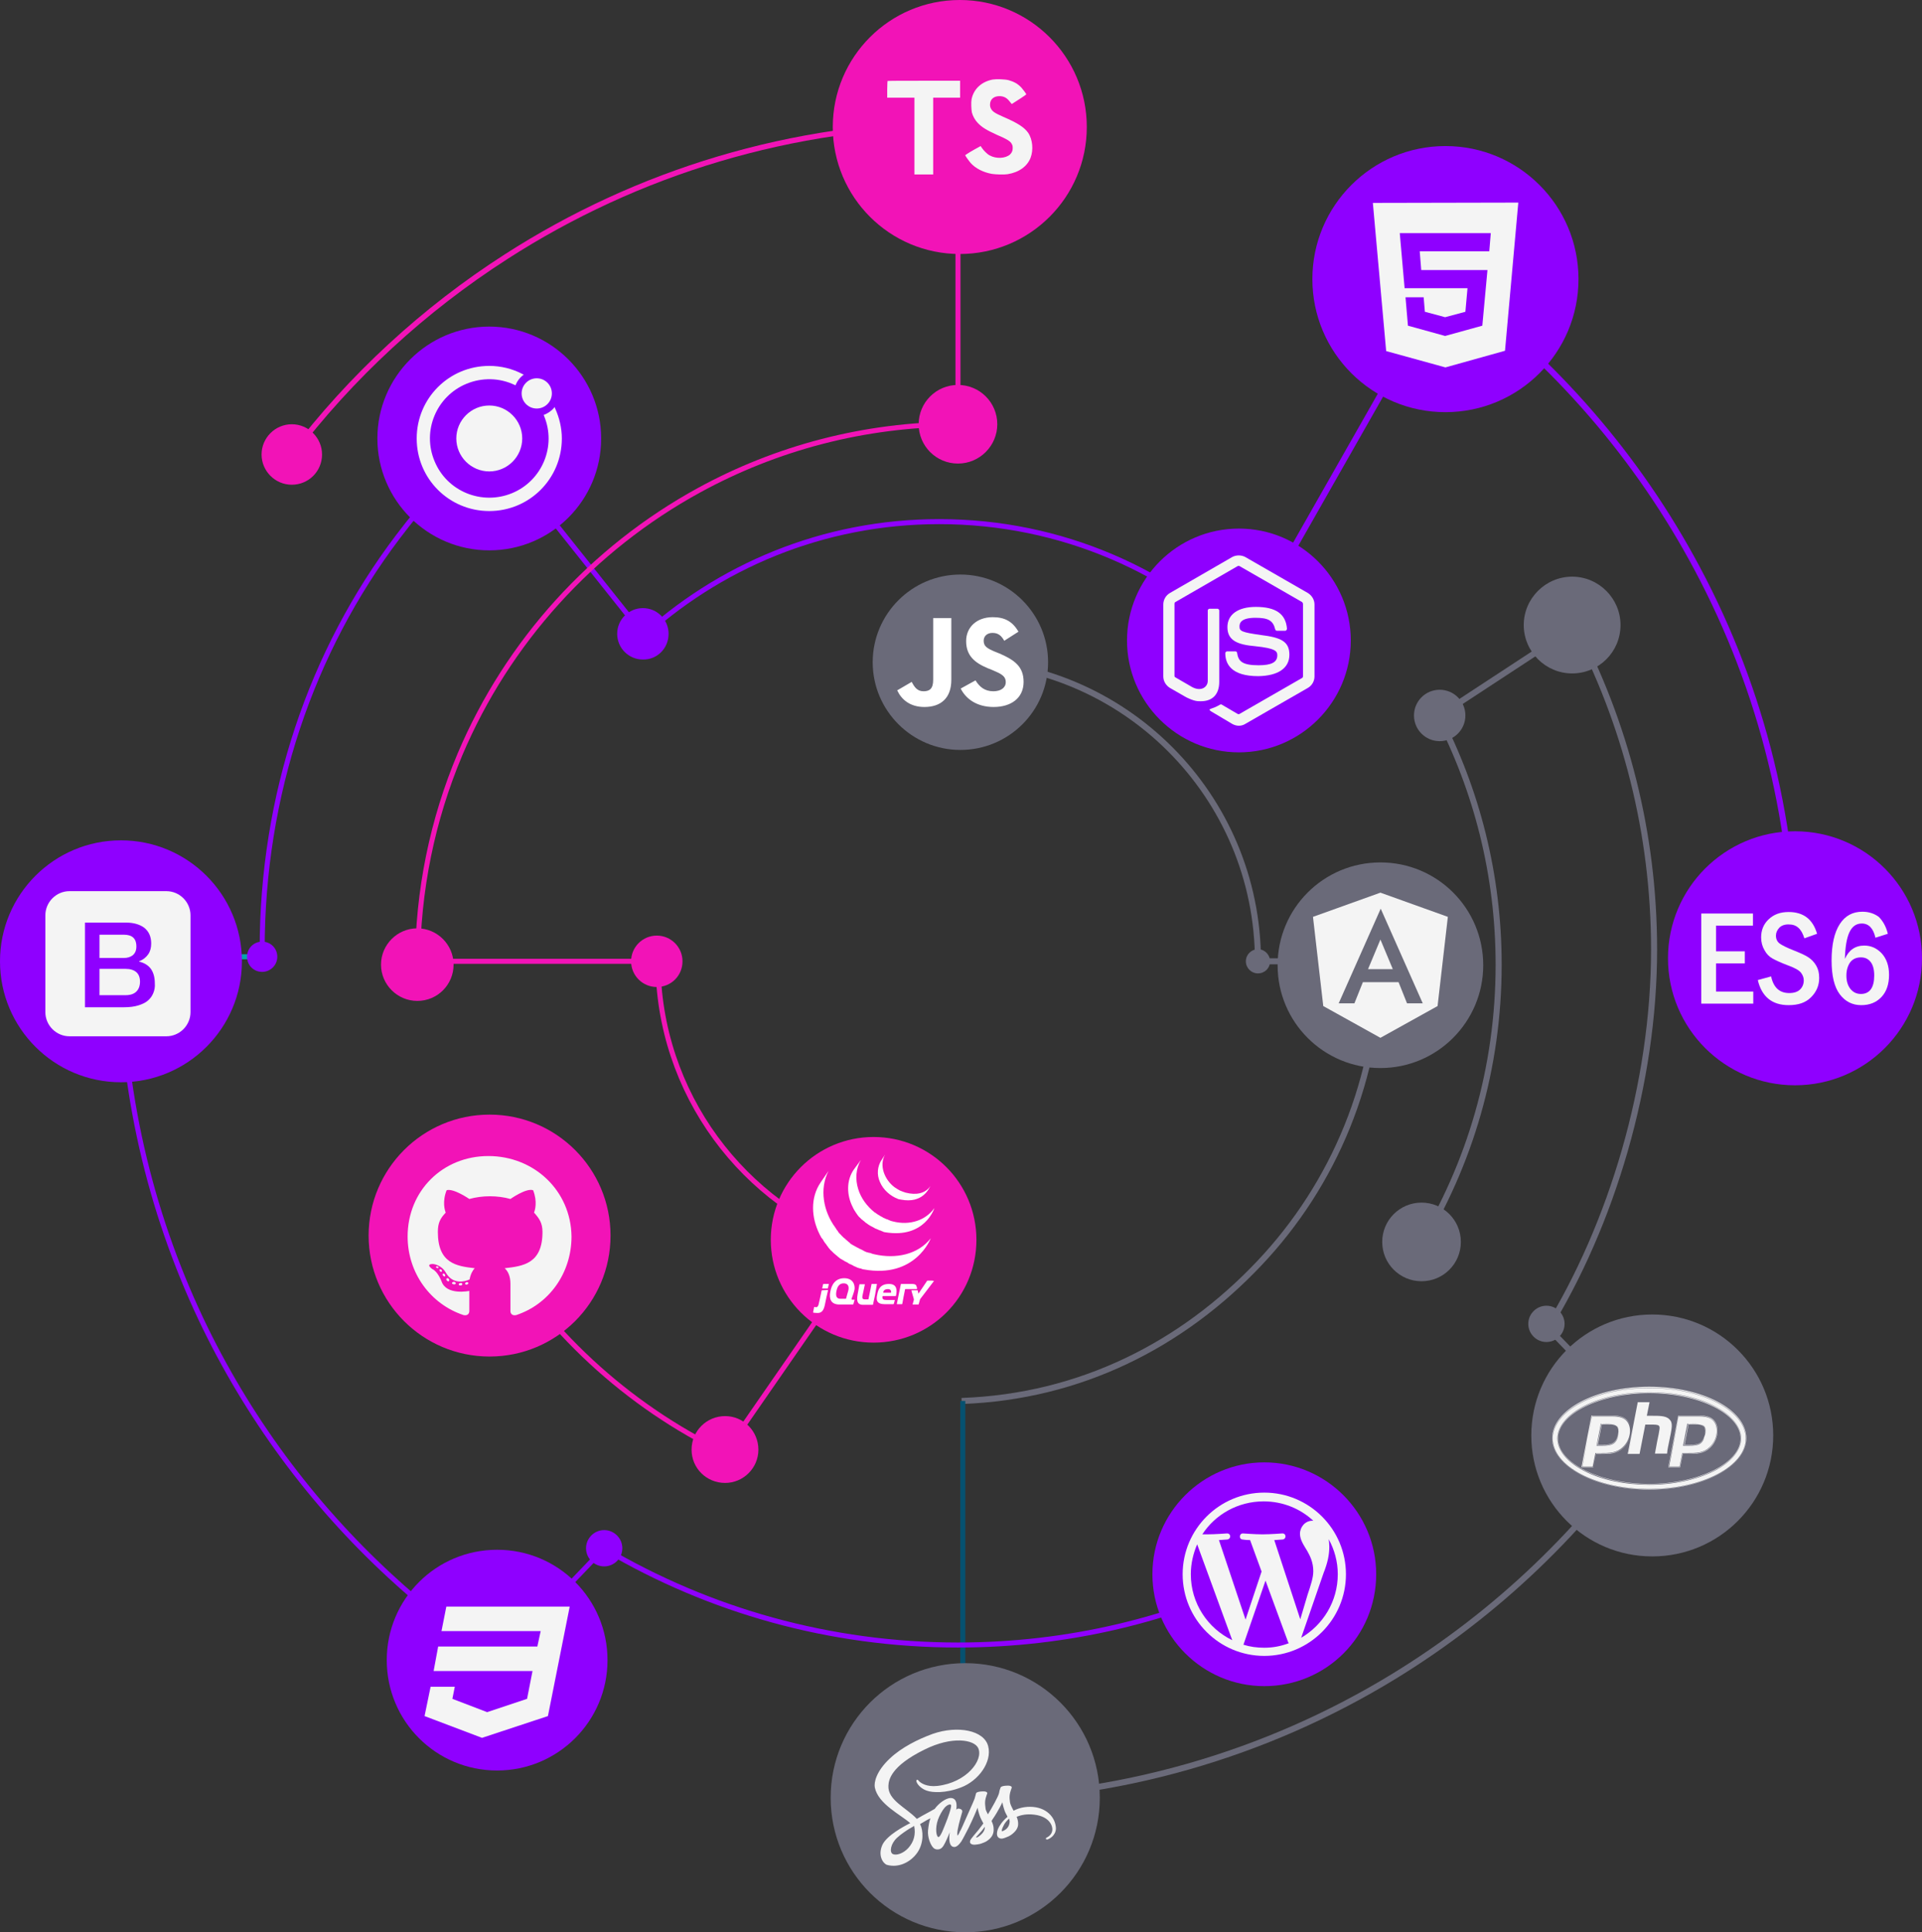 <?xml version="1.0" encoding="utf-8"?>
<!-- Generator: Adobe Illustrator 22.0.1, SVG Export Plug-In . SVG Version: 6.00 Build 0)  -->
<svg version="1.1" id="Objects" xmlns="http://www.w3.org/2000/svg" xmlns:xlink="http://www.w3.org/1999/xlink" x="0px" y="0px"
	 viewBox="0 0 635.6 639" style="enable-background:new 0 0 635.6 639;" xml:space="preserve">
<rect x="0" y="0" width="635.6" height="639" fill="#333333" stroke="none"/>
<style type="text/css">
	.st0{fill:none;stroke:#6A6A79;stroke-width:2;stroke-miterlimit:10;}
	.st1{fill:#6A6A79;}
	.st2{fill:none;stroke:#065170;stroke-width:1.661;stroke-miterlimit:10;}
	.st3{fill:#FFFFFF;}
	.st4{fill:#F4F4F4;}
	.st5{fill:none;stroke:#8F00FF;stroke-width:1.661;stroke-miterlimit:10;}
	.st6{fill:none;stroke:#06A2AE;stroke-width:1.661;stroke-miterlimit:10;}
	.st7{fill:none;stroke:#8F00FF;stroke-width:2;stroke-miterlimit:10;}
	.st8{fill:#8F00FF;}
	.st9{fill:none;stroke:#F213B7;stroke-width:1.661;stroke-miterlimit:10;}
	.st10{fill:none;stroke:#F213B7;stroke-width:1.776;stroke-miterlimit:10;}
	.st11{fill:#F213B7;}
</style>
<g>
	<line class="st0" x1="520.5" y1="207.5" x2="476.1" y2="236.6"/>
	<path class="st0" d="M416,317.9c0-54.8-44.4-99.2-99.2-99.2"/>
	<path class="st0" d="M469.4,412.2c16.6-27.1,26.2-59,26.2-93.2c0-29.7-7.3-57.8-20.1-82.4"/>
	<path class="st0" d="M318,463.3c39.4-1.4,73.1-18.7,98.5-45.6c24.6-26,39.6-61.2,39.6-99.8"/>
	<path class="st0" d="M511.4,439.9C533.1,404.8,547,358.3,547,314c0-38.7-9.6-75.2-26.5-107.2"/>
	<path class="st0" d="M316.8,594.8c52.8,0,102.2-14.8,144.1-40.4c34-20.8,63.2-48.7,85.5-81.7"/>
	<path class="st1" d="M420,317.9c0-2.2-1.8-4-4-4s-4,1.8-4,4s1.8,4,4,4S420,320.2,420,317.9z"/>
	<path class="st1" d="M517.4,437.8c0-3.3-2.7-6-6-6s-6,2.7-6,6s2.7,6,6,6S517.4,441.1,517.4,437.8z"/>
	<path class="st1" d="M484.6,236.6c0-4.7-3.8-8.5-8.5-8.5s-8.5,3.8-8.5,8.5s3.8,8.5,8.5,8.5C480.8,245.1,484.6,241.3,484.6,236.6z"
		/>
	<path class="st1" d="M535.9,206.7c0-8.8-7.2-16-16-16s-16,7.2-16,16s7.2,16,16,16S535.9,215.6,535.9,206.7z"/>
	<path class="st1" d="M483.1,410.7c0-7.2-5.8-13-13-13s-13,5.8-13,13s5.8,13,13,13S483.1,417.9,483.1,410.7z"/>
	<line class="st0" x1="511.4" y1="438.6" x2="546.4" y2="474.7"/>
	<line class="st2" x1="318.4" y1="463.3" x2="318.4" y2="594.8"/>
	<line class="st0" x1="416" y1="317.9" x2="456.1" y2="317.9"/>
	<g>
		<path class="st1" d="M346.6,219c0-16-13-29-29-29s-29,13-29,29s13,29,29,29C333.5,248,346.6,235.2,346.6,219z"/>
	</g>
	<path class="st3" d="M322.6,225c1.3,2.1,3,3.6,5.9,3.6c2.5,0,4.1-1.2,4.1-3c0-2.1-1.6-2.8-4.4-4l-1.5-0.6c-4.3-1.8-7.2-4.1-7.2-9
		c0-4.5,3.4-7.9,8.8-7.9c3.8,0,6.5,1.3,8.5,4.8l-4.7,3c-1-1.8-2.1-2.6-3.9-2.6c-1.8,0-2.9,1.1-2.9,2.6c0,1.8,1.1,2.5,3.7,3.6
		l1.5,0.6c5.1,2.2,8,4.4,8,9.4c0,5.4-4.2,8.3-9.9,8.3c-5.6,0-9.2-2.7-10.9-6.1L322.6,225z M301.5,225.5c0.9,1.7,1.8,3.1,3.9,3.1
		c2,0,3.2-0.8,3.2-3.8v-20.4h6v20.4c0,6.2-3.6,9-8.9,9c-4.8,0-7.6-2.5-9-5.5L301.5,225.5z"/>
	<g>
		<path class="st1" d="M586.4,474.7c0-22.1-17.9-40-40-40s-40,17.9-40,40s17.9,40,40,40S586.4,496.8,586.4,474.7z"/>
		<path class="st4" d="M545.4,460.5c17.1,0,30.3,7.2,30.3,15.2s-13.2,15.1-30.3,15.1s-30.3-7.2-30.3-15.1S528.3,460.5,545.4,460.5
			 M545.4,458.9c-17.7,0-32,7.5-32,16.8s14.3,16.8,32,16.8s32-7.5,32-16.8S563.1,458.9,545.4,458.9z M535.2,474.3
			c-0.8,4.1-3.6,3.6-7,3.6l1.4-7.1C533.4,470.9,536,470.5,535.2,474.3L535.2,474.3z M523.2,485.1h3.7l0.9-4.5c4.1,0,6.7,0.3,9-1.9
			c2.6-2.4,3.3-6.7,1.4-8.8c-1-1.1-2.5-1.7-4.6-1.7h-7.1L523.2,485.1z M541.7,463.8h3.6l-0.9,4.5c3.1,0,6.1-0.2,7.5,1.1
			c1.5,1.4,0.8,3.1-0.8,11.3h-3.7c1.5-7.9,1.8-8.6,1.3-9.2s-1.8-0.5-4.7-0.5l-1.9,9.7h-3.6L541.7,463.8L541.7,463.8z M563.9,474.3
			c-0.8,4.1-3.7,3.6-7,3.6l1.4-7.1C562.1,470.9,564.7,470.5,563.9,474.3L563.9,474.3z M551.8,485.1h3.7l0.9-4.5c4.3,0,6.7,0.3,9-1.9
			c2.6-2.4,3.3-6.7,1.4-8.8c-1-1.1-2.5-1.7-4.6-1.7h-7.1L551.8,485.1z M545.4,492.6c-17.7,0-32.1-7.6-32.1-17s14.4-17,32.1-17
			s32.1,7.6,32.1,17S563.1,492.6,545.4,492.6z M545.4,459c-17.6,0-31.9,7.5-31.9,16.7s14.3,16.7,31.9,16.7
			c17.6,0,31.9-7.5,31.9-16.7S563,459,545.4,459z M545.4,491c-8.2,0-15.9-1.6-21.6-4.6c-5.6-2.9-8.8-6.8-8.8-10.7s3.2-7.8,8.8-10.7
			c5.8-3,13.5-4.6,21.6-4.6c8.2,0,15.9,1.6,21.6,4.6c5.6,2.9,8.8,6.8,8.8,10.7s-3.2,7.8-8.8,10.7C561.3,489.3,553.6,491,545.4,491z
			 M545.4,460.7c-16.4,0-30.2,6.9-30.2,15s13.8,15,30.2,15s30.2-6.9,30.2-15S561.8,460.7,545.4,460.7z M555.6,485.2h-3.9v-0.1
			l3.3-17h7.2c2.2,0,3.8,0.6,4.7,1.7c1.9,2.2,1.2,6.6-1.4,9c-2.1,2-4.3,2-7.9,1.9c-0.4,0-0.7,0-1.1,0L555.6,485.2z M552,485h3.4
			l0.9-4.5h0.1c0.4,0,0.8,0,1.2,0c3.5,0,5.7,0,7.7-1.9c2.6-2.3,3.2-6.5,1.4-8.6c-0.9-1.1-2.5-1.6-4.6-1.6h-7L552,485z M526.9,485.2
			H523v-0.1l3.3-17h7.2c2.2,0,3.8,0.6,4.7,1.7c1.9,2.2,1.2,6.6-1.4,9c-2.1,2-4.4,2-7.8,2c-0.4,0-0.8,0-1.2,0L526.9,485.2z
			 M523.3,485h3.4l0.9-4.5h0.1c0.5,0,0.9,0,1.3,0c3.3,0,5.6,0,7.6-1.9c2.6-2.3,3.2-6.5,1.4-8.6c-0.9-1.1-2.5-1.6-4.6-1.6h-7
			L523.3,485z M551.3,480.7h-4v-0.1c0.3-1.5,0.5-2.7,0.7-3.8c0.9-4.3,1-4.9,0.6-5.3s-1.3-0.4-3.3-0.4c-0.4,0-0.8,0-1.2,0l-1.9,9.7
			h-3.9v-0.1l3.3-17h3.9l-0.9,4.5c0.4,0,0.7,0,1.1,0c2.7,0,5.1-0.1,6.3,1.1c1.3,1.2,1,2.6-0.1,7.8
			C551.7,478.1,551.4,479.3,551.3,480.7L551.3,480.7z M547.6,480.5h3.4c0.3-1.3,0.5-2.5,0.7-3.5c1-5.1,1.3-6.5,0.1-7.6
			s-3.5-1.1-6.2-1c-0.4,0-0.8,0-1.2,0h-0.2l0.9-4.5h-3.4l-3.2,16.6h3.4l1.9-9.7h0.1c0.5,0,0.9,0,1.3,0c2.1,0,3,0,3.5,0.5
			s0.4,1-0.5,5.5C548.1,477.9,547.9,479.1,547.6,480.5z M558.7,478.1c-0.3,0-0.6,0-0.9,0s-0.6,0-1,0h-0.2V478l1.4-7.2h0.1
			c0.3,0,0.7,0,1,0c2.1,0,3.7,0,4.4,0.9c0.5,0.6,0.6,1.4,0.3,2.7l0,0C563.4,477.8,561.3,478.1,558.7,478.1z M557.1,477.8
			c0.3,0,0.5,0,0.8,0c2.9,0,5.2,0.1,5.9-3.5c0.2-1.2,0.1-2-0.3-2.5c-0.7-0.8-2.2-0.8-4.2-0.8c-0.3,0-0.6,0-0.9,0L557.1,477.8z
			 M529.9,478.1c-0.3,0-0.5,0-0.8,0s-0.6,0-0.9,0H528V478l1.4-7.2h0.1c0.3,0,0.7,0,1,0c2.1,0,3.7,0,4.4,0.9c0.5,0.6,0.6,1.4,0.3,2.7
			l0,0C534.7,477.8,532.6,478.1,529.9,478.1z M528.4,477.8c0.2,0,0.5,0,0.7,0c3,0,5.3,0.1,6-3.5l0,0c0.2-1.2,0.1-2-0.3-2.5
			c-0.7-0.8-2.3-0.8-4.2-0.8c-0.3,0-0.6,0-0.9,0L528.4,477.8z"/>
	</g>
	<g>
		<path class="st1" d="M490.5,319.2c0-18.8-15.2-34-34-34s-34,15.2-34,34s15.2,34,34,34S490.5,337.9,490.5,319.2z"/>
		<path class="st4" d="M452.4,320.5h8.2l-4.1-9.8L452.4,320.5L452.4,320.5z M456.5,295.2l-22.3,8l3.4,29.5l18.9,10.5l18.9-10.5
			l3.4-29.5L456.5,295.2z M470.5,331.8h-5.2l-2.8-7h-11.8l-2.8,7h-5.2l13.9-31.3L470.5,331.8z"/>
	</g>
	<g>
		<g>
			<path class="st1" d="M363.7,594.5c0-24.6-19.9-44.5-44.5-44.5s-44.5,19.9-44.5,44.5s19.9,44.5,44.5,44.5
				C343.8,639,363.7,619.1,363.7,594.5z"/>
		</g>
		<path class="st4" d="M340.6,597.5c-2.1,0-3.9,0.5-5.4,1.3c-0.6-1.1-1.1-2.1-1.2-2.8c-0.1-0.9-0.2-1.4-0.1-2.4s0.7-2.4,0.7-2.5
			s-0.1-0.6-1.3-0.6c-1.2,0-2.2,0.2-2.4,0.6c-0.1,0.3-0.4,1-0.5,1.8c-0.2,1.1-2.4,5-3.7,7.1c-0.4-0.8-0.8-1.5-0.8-2.1
			c-0.1-0.9-0.2-1.4-0.1-2.4s0.7-2.4,0.7-2.5s-0.1-0.6-1.3-0.6c-1.2,0-2.2,0.2-2.4,0.6c-0.1,0.3-0.3,1.1-0.5,1.8s-3.2,7.2-3.9,8.9
			c-0.4,0.9-0.7,1.6-1,2s0,0,0,0.1c-0.2,0.4-0.3,0.6-0.3,0.6l0,0c-0.2,0.3-0.3,0.6-0.4,0.6s-0.2-0.8,0-1.9c0.4-2.3,1.5-5.8,1.5-5.9
			c0-0.1,0.2-0.7-0.7-1c-0.9-0.3-1.2,0.2-1.2,0.2l-0.1,0.2c0,0,0.9-4-1.8-4c-1.7,0-4.1,1.9-5.3,3.6c-0.7,0.4-2.3,1.3-4,2.2
			c-0.6,0.4-1.3,0.7-1.9,1.1l-0.1-0.1c-3.4-3.6-9.6-6.1-9.3-10.9c0.1-1.8,0.7-6.4,11.9-11.9c9.2-4.6,16.5-3.3,17.8-0.5
			c1.8,4-3.9,11.4-13.5,12.5c-3.6,0.4-5.5-1-6-1.5c-0.5-0.6-0.6-0.6-0.8-0.5c-0.3,0.2-0.1,0.7,0,0.9c0.3,0.7,1.5,2.1,3.4,2.7
			c1.8,0.6,6,0.9,11.2-1.1c5.8-2.2,10.3-8.4,9-13.6c-1.3-5.3-10.1-7-18.4-4.1c-4.9,1.8-10.3,4.5-14.1,8.1c-4.6,4.3-5.3,8-5,9.6
			c1.1,5.5,8.7,9.1,11.7,11.8c-0.1,0.1-0.3,0.2-0.4,0.2c-1.5,0.8-7.3,3.8-8.8,7c-1.6,3.6,0.3,6.2,1.5,6.6c3.9,1.1,7.9-0.9,10.1-4.1
			s1.9-7.4,0.9-9.3c0,0,0,0,0-0.1c0.4-0.2,0.8-0.5,1.2-0.7c0.8-0.5,1.5-0.9,2.2-1.2c-0.4,1-0.6,2.2-0.8,4c-0.2,2.1,0.7,4.7,1.8,5.8
			c0.5,0.5,1.1,0.5,1.4,0.5c1.3,0,1.9-1.1,2.5-2.3c0.8-1.6,1.5-3.4,1.5-3.4s-0.9,4.9,1.5,4.9c0.9,0,1.8-1.1,2.2-1.7l0,0
			c0,0,0,0,0.1-0.1s0.1-0.2,0.1-0.2l0,0c0.4-0.6,1.1-2,2.3-4.3c1.5-3,3-6.7,3-6.7s0.1,0.9,0.6,2.4c0.3,0.9,0.8,1.9,1.3,2.8
			c-0.4,0.5-0.6,0.8-0.6,0.8l0,0c-0.3,0.4-0.6,0.8-0.9,1.2c-1.2,1.4-2.6,3.1-2.8,3.5c-0.2,0.6-0.2,1,0.3,1.3
			c0.3,0.2,0.9,0.3,1.5,0.2c1.1-0.1,1.8-0.3,2.2-0.5c0.6-0.2,1.3-0.5,1.9-1c1.2-0.9,1.9-2.1,1.8-3.7c0-0.9-0.3-1.8-0.7-2.6
			c0.1-0.1,0.2-0.3,0.3-0.5c1.9-2.7,3.3-5.7,3.3-5.7s0.1,0.9,0.6,2.4c0.2,0.8,0.7,1.6,1.1,2.4c-1.7,1.4-2.8,3.1-3.2,4.1
			c-0.7,2-0.1,2.9,0.9,3.1c0.5,0.1,1.1-0.1,1.6-0.3c0.6-0.2,1.3-0.5,2-1c1.2-0.9,2.3-2.1,2.2-3.7c0-0.7-0.2-1.5-0.5-2.2
			c1.5-0.6,3.4-1,5.8-0.7c5.2,0.6,6.2,3.9,6,5.2c-0.2,1.4-1.3,2.1-1.7,2.3c-0.4,0.2-0.5,0.3-0.4,0.5c0,0.2,0.2,0.2,0.5,0.2
			c0.4-0.1,2.7-1.1,2.8-3.6C349.1,601,346,597.5,340.6,597.5L340.6,597.5z M300.4,611.1c-1.7,1.9-4.1,2.6-5.2,2s-0.7-3.4,1.5-5.4
			c1.3-1.2,3-2.3,4.1-3c0.3-0.1,0.6-0.4,1.1-0.6c0.1,0,0.1-0.1,0.1-0.1c0.1-0.1,0.2-0.1,0.3-0.2
			C302.9,606.6,302.2,609.1,300.4,611.1L300.4,611.1z M312.9,602.5c-0.6,1.5-1.9,5.2-2.6,5s-1.1-3-0.1-5.8c0.5-1.4,1.5-3.1,2.1-3.8
			c0.9-1.1,2-1.4,2.2-1C314.8,597.5,313.3,601.6,312.9,602.5L312.9,602.5z M323.4,607.5c-0.3,0.1-0.5,0.2-0.6,0.1
			c-0.1,0,0.1-0.2,0.1-0.2s1.3-1.4,1.8-2c0.3-0.4,0.6-0.8,1-1.3v0.1C325.7,605.9,324.1,607,323.4,607.5z M331.4,605.6
			c-0.2-0.1-0.2-0.6,0.5-1.9c0.2-0.5,0.8-1.4,1.8-2.3c0.1,0.4,0.2,0.7,0.2,1C333.8,604.5,332.3,605.3,331.4,605.6L331.4,605.6z"/>
	</g>
	<g>
		<line class="st5" x1="161.8" y1="145.8" x2="212.6" y2="209.6"/>
		<line class="st6" x1="86.7" y1="316.4" x2="35.5" y2="316.4"/>
		<path class="st5" d="M414.1,215.7c-26.4-26.7-63-43.2-103.5-43.2c-38.3,0-73.2,14.8-99.2,39.1"/>
		<path class="st5" d="M86.7,314c0-51.1,16.2-98.6,44.9-136.5c17.6-23.3,30.2-31.7,30.2-31.7"/>
		<path class="st7" d="M593.6,317.9c0-48.4-12.4-93.9-34.3-133.5c-20-36.3-47.9-67.5-81.4-91.6"/>
		<path class="st5" d="M40,317.9c0,42.3,9.5,82.4,26.4,118.2c15.3,32.3,36.6,61.1,62.5,85c11,10.2,22.9,19.5,35.5,27.8"/>
		<line class="st5" x1="199.8" y1="512" x2="164.4" y2="549"/>
		<path class="st8" d="M91.7,316.4c0-2.8-2.2-5-5-5s-5,2.2-5,5s2.2,5,5,5C89.4,321.4,91.7,319.2,91.7,316.4z"/>
		<path class="st8" d="M221.1,209.6c0-4.7-3.8-8.5-8.5-8.5s-8.5,3.8-8.5,8.5s3.8,8.5,8.5,8.5C217.3,218.2,221.1,214.4,221.1,209.6z"
			/>
		<path class="st5" d="M200.3,512.4c34.2,20.1,74,31.6,116.5,31.6c36.4,0,70.8-8.4,101.4-23.5"/>
		<path class="st8" d="M205.8,512c0-3.3-2.7-6-6-6s-6,2.7-6,6s2.7,6,6,6S205.8,515.3,205.8,512z"/>
		<line class="st7" x1="478" y1="92.9" x2="409.7" y2="213"/>
		<g>
			<path class="st8" d="M635.6,316.9c0-23.2-18.8-42-42-42s-42,18.8-42,42s18.8,42,42,42S635.6,340.1,635.6,316.9z"/>
			<g>
				<path class="st4" d="M562.6,302.1h17.1v4h-12.2v8.5h9.5v4h-9.5v9.3h12.3v4h-17.2L562.6,302.1L562.6,302.1z"/>
				<path class="st4" d="M600.9,308.8l-4.2,1.5c-0.5-1.6-1.1-2.7-2-3.5s-1.9-1.1-3.3-1.1c-1.3,0-2.3,0.4-3,1.1
					c-0.7,0.8-1.1,1.6-1.1,2.6c0,1.1,0.4,2,1.2,2.6s2.4,1.4,4.7,2.3c2,0.8,3.6,1.5,4.7,2.2c1.1,0.7,2,1.6,2.7,2.8
					c0.7,1.2,1,2.5,1,4.1c0,2.5-0.9,4.6-2.7,6.4s-4.2,2.6-7.4,2.6c-5.5,0-8.9-2.8-10.2-8.3l4.4-1.2c0.8,3.7,2.8,5.5,6,5.5
					c1.6,0,2.8-0.4,3.6-1.2c0.8-0.8,1.2-1.8,1.2-3c0-0.9-0.3-1.7-0.9-2.5c-0.6-0.8-2-1.6-4.2-2.4c-2.4-0.9-4.1-1.7-5.2-2.3
					c-1.1-0.6-2-1.5-2.7-2.8c-0.7-1.2-1.1-2.6-1.1-4.2c0-2.4,0.8-4.4,2.5-6s3.8-2.4,6.6-2.4C596.4,301.6,599.5,304,600.9,308.8z"/>
				<path class="st4" d="M624.3,308.8l-4.1,1.3c-0.7-3.1-2.2-4.7-4.5-4.7c-1.9,0-3.2,1-4.1,2.9c-0.9,1.9-1.4,4.9-1.5,8.8
					c1.3-2.9,3.4-4.4,6.4-4.4c2.3,0,4.2,0.9,5.8,2.6c1.6,1.8,2.4,4.1,2.4,7.1s-0.8,5.5-2.5,7.3s-3.9,2.7-6.7,2.7
					c-2.9,0-5.3-1.2-7.1-3.6s-2.7-6.1-2.7-11.2c0-5.2,0.9-9.2,2.7-12s4.3-4.1,7.5-4.1c2.1,0,3.9,0.6,5.4,1.7
					C622.6,304.5,623.7,306.3,624.3,308.8z M619.8,322.6c0-2-0.4-3.5-1.2-4.5s-1.8-1.5-3.2-1.5c-1.6,0-2.8,0.6-3.6,1.7
					c-0.8,1.2-1.2,2.6-1.2,4.3c0,1.8,0.4,3.2,1.3,4.4c0.9,1.1,2,1.7,3.5,1.7C618.3,328.7,619.8,326.6,619.8,322.6z"/>
			</g>
		</g>
		<g>
			<path class="st8" d="M522,92.3c0-24.3-19.7-44-44-44s-44,19.7-44,44s19.7,44,44,44S522,116.6,522,92.3z"/>
			<path class="st4" d="M454,67.1l4.4,49l19.6,5.4l19.7-5.5l4.4-49L454,67.1L454,67.1z M492.5,83.1L492.5,83.1h-23l0.5,6.2h21.9
				l-1.7,18.4l-12.3,3.4l0,0l0,0l0,0l-12.3-3.4l-0.8-9.4h6l0.4,4.8l6.7,1.8l0,0l6.7-1.8l0.7-7.8h-20.8l-1.6-18.2H493L492.5,83.1z"/>
		</g>
		<g>
			<path class="st8" d="M446.7,211.8c0-20.4-16.6-37-37-37s-37,16.6-37,37s16.6,37,37,37S446.7,232.2,446.7,211.8z"/>
			<path class="st4" d="M409.7,240c-0.7,0-1.5-0.2-2.2-0.6l-6.9-4.1c-1-0.6-0.5-0.8-0.2-0.9c1.4-0.5,1.7-0.6,3.1-1.4
				c0.2-0.1,0.4-0.1,0.5,0l5.3,3.1c0.2,0.1,0.5,0.1,0.6,0l20.7-11.9c0.2-0.1,0.3-0.3,0.3-0.6v-23.9c0-0.2-0.1-0.4-0.3-0.6
				l-20.7-11.9c-0.2-0.1-0.4-0.1-0.6,0l-20.6,11.9c-0.2,0.1-0.3,0.3-0.3,0.6v23.8c0,0.2,0.1,0.4,0.3,0.5l5.7,3.3
				c3.1,1.5,5-0.3,5-2.1v-23.3c0-0.3,0.3-0.6,0.6-0.6h2.6c0.3,0,0.6,0.3,0.6,0.6v23.6c0,4.1-2.2,6.4-6.1,6.4c-1.2,0-2.1,0-4.8-1.3
				l-5.4-3.1c-1.3-0.8-2.2-2.2-2.2-3.8v-23.8c0-1.5,0.8-3,2.2-3.8l20.6-11.9c1.3-0.7,3-0.7,4.3,0l20.7,11.9c1.3,0.8,2.2,2.2,2.2,3.8
				v23.8c0,1.5-0.8,3-2.2,3.8l-20.7,11.9C411.2,239.8,410.4,240,409.7,240z M426.4,216.5c0-4.5-3-5.7-9.4-6.5
				c-6.4-0.9-7.1-1.3-7.1-2.8c0-1.2,0.5-2.9,5.3-2.9c4.2,0,5.8,0.9,6.5,3.8c0.1,0.3,0.3,0.5,0.6,0.5h2.7c0.2,0,0.3-0.1,0.4-0.2
				c0.1-0.1,0.2-0.3,0.2-0.5c-0.4-4.9-3.7-7.2-10.3-7.2c-5.9,0-9.4,2.5-9.4,6.7c0,4.5,3.5,5.8,9.2,6.3c6.8,0.7,7.3,1.7,7.3,3
				c0,2.3-1.9,3.3-6.2,3.3c-5.5,0-6.7-1.4-7.1-4.1c0-0.3-0.3-0.5-0.6-0.5h-2.7c-0.3,0-0.6,0.3-0.6,0.6c0,3.5,1.9,7.6,10.9,7.6
				C422.6,223.5,426.4,221,426.4,216.5L426.4,216.5z"/>
		</g>
		<g>
			<path class="st8" d="M198.8,145c0-20.4-16.6-37-37-37s-37,16.6-37,37s16.6,37,37,37S198.8,165.5,198.8,145z"/>
			<g>
				<path class="st4" d="M161.8,134.1c-6,0-10.9,4.9-10.9,10.9s4.9,10.9,10.9,10.9s10.9-4.9,10.9-10.9l0,0
					C172.7,139,167.8,134.1,161.8,134.1z"/>
				<circle class="st4" cx="177.5" cy="130.1" r="5"/>
				<path class="st4" d="M183.6,135.1l-0.2-0.5l-0.3,0.4c-0.8,0.9-1.8,1.6-3,2.1l-0.3,0.1l0.1,0.3c4.2,10-0.6,21.5-10.6,25.6
					s-21.5-0.6-25.6-10.6c-4.2-10,0.6-21.5,10.6-25.6c5.1-2.1,10.9-2,15.9,0.4l0.3,0.1l0.1-0.3c0.5-1.1,1.2-2.1,2.2-2.9l0.4-0.3
					l-0.4-0.2c-3.4-1.8-7.2-2.7-11-2.7c-13.3,0-24,10.7-24,24s10.7,24,24,24s24-10.7,24-24C185.8,141.6,185,138.2,183.6,135.1
					L183.6,135.1z"/>
			</g>
		</g>
		<g>
			<path class="st8" d="M455.1,520.6c0-20.4-16.6-37-37-37s-37,16.6-37,37c0,20.4,16.6,37,37,37
				C438.6,557.6,455.1,541.1,455.1,520.6z"/>
			<path class="st4" d="M418.1,493.6c-14.9,0-27,12.1-27,27c0,14.9,12.1,27,27,27s27-12.1,27-27C445.1,505.7,433,493.6,418.1,493.6z
				 M393.8,520.6c0-3.5,0.8-6.9,2.1-9.9l11.6,31.7C399.4,538.5,393.8,530.2,393.8,520.6z M418.1,544.9c-2.4,0-4.7-0.3-6.9-1
				l7.3-21.2l7.5,20.4c0.1,0.1,0.1,0.2,0.2,0.3C423.6,544.4,420.9,544.9,418.1,544.9z M421.4,509.3c1.5-0.1,2.8-0.2,2.8-0.2
				c1.3-0.2,1.2-2.1-0.2-2c0,0-3.9,0.3-6.5,0.3c-2.4,0-6.4-0.3-6.4-0.3c-1.3-0.1-1.5,1.9-0.2,2c0,0,1.2,0.2,2.5,0.2l3.8,10.4
				l-5.3,15.9l-8.8-26.3c1.5-0.1,2.8-0.2,2.8-0.2c1.3-0.2,1.2-2.1-0.2-2c0,0-3.9,0.3-6.5,0.3c-0.5,0-1,0-1.6,0
				c4.3-6.6,11.8-10.9,20.3-10.9c6.3,0,12.1,2.4,16.4,6.4c-0.1,0-0.2,0-0.3,0c-2.4,0-4.1,2.1-4.1,4.3c0,2,1.2,3.7,2.4,5.7
				c0.9,1.6,2,3.7,2,6.7c0,2.1-0.8,4.5-1.9,7.8l-2.4,8.1L421.4,509.3L421.4,509.3z M430.3,541.6l7.4-21.4c1.4-3.5,1.9-6.2,1.9-8.7
				c0-0.9-0.1-1.7-0.2-2.5c1.9,3.5,3,7.4,3,11.6C442.4,529.6,437.5,537.4,430.3,541.6z"/>
		</g>
		<g>
			<path class="st8" d="M200.9,549c0-20.2-16.3-36.5-36.5-36.5s-36.5,16.3-36.5,36.5s16.3,36.5,36.5,36.5
				C184.5,585.5,200.9,569.2,200.9,549z"/>
			<polygon class="st4" points="147.6,531.3 146,539.4 178.8,539.4 177.7,544.5 144.9,544.5 143.4,552.6 176.1,552.6 174.3,561.8 
				161.1,566.2 149.6,561.8 150.4,557.8 142.4,557.8 140.4,567.5 159.4,574.7 181.2,567.5 188.4,531.3 			"/>
		</g>
		<g>
			<ellipse class="st8" cx="40" cy="317.9" rx="40" ry="40"/>
			
				<g id="punchout" inkscape:version="0.48.1 r9760" sodipodi:docname="twitter_bootstrap_logo.svg" xmlns:cc="http://creativecommons.org/ns#" xmlns:dc="http://purl.org/dc/elements/1.1/" xmlns:inkscape="http://www.inkscape.org/namespaces/inkscape" xmlns:rdf="http://www.w3.org/1999/02/22-rdf-syntax-ns#" xmlns:sodipodi="http://sodipodi.sourceforge.net/DTD/sodipodi-0.dtd" xmlns:svg="http://www.w3.org/2000/svg">
				<g>
					<path class="st4" d="M45.1,321.5c-0.8-0.7-2-1.1-3.5-1.1h-8.7v8.7h8.7c1.5,0,2.7-0.4,3.5-1.2c0.8-0.8,1.2-1.9,1.2-3.3
						C46.3,323.3,45.9,322.2,45.1,321.5z"/>
					<path class="st4" d="M43.9,315.9c0.8-0.7,1.2-1.6,1.2-2.9c0-1.4-0.4-2.4-1.1-3c-0.7-0.6-1.7-0.9-3.1-0.9h-8v7.7h8
						C42.2,316.8,43.1,316.5,43.9,315.9z"/>
					<path class="st4" d="M55,294.7H23c-4.4,0-8,3.6-8,8v32c0,4.4,3.6,8,8,8h32c4.4,0,8-3.6,8-8v-32C63,298.3,59.4,294.7,55,294.7z
						 M50.7,328.4c-0.4,1-1,1.8-1.8,2.5s-1.9,1.2-3.2,1.6s-2.9,0.6-4.7,0.6H28.1v-28h13.6c2.5,0,4.5,0.6,6,1.7
						c1.5,1.2,2.3,2.9,2.3,5.2c0,1.4-0.3,2.6-1,3.6s-1.7,1.8-3,2.3v0.1c1.7,0.4,3,1.2,3.9,2.4c0.9,1.3,1.3,2.9,1.3,4.8
						C51.3,326.4,51.1,327.4,50.7,328.4z"/>
				</g>
			</g>
		</g>
	</g>
	<g>
		<path class="st9" d="M217.6,317.9c0,43.7,28.3,80.8,67.5,94"/>
		<line class="st9" x1="285.1" y1="414.8" x2="239.7" y2="480.4"/>
		<path class="st9" d="M162.1,408.6c18,31,45.1,56.2,77.6,71.8"/>
		<path class="st10" d="M316.8,41.1c-55,0-106.2,16-149.3,43.7c-27.3,17.5-51.4,39.7-71,65.5"/>
		<path class="st11" d="M250.8,479.4c0-6.1-4.9-11.1-11-11.1s-11.1,4.9-11.1,11.1c0,6.1,4.9,11,11.1,11
			C245.8,490.4,250.8,485.5,250.8,479.4z"/>
		<path class="st11" d="M225.7,317.9c0-4.7-3.8-8.5-8.5-8.5s-8.5,3.8-8.5,8.5s3.8,8.5,8.5,8.5S225.7,322.7,225.7,317.9z"/>
		<path class="st11" d="M106.5,150.3c0-5.5-4.5-10-10-10s-10,4.5-10,10s4.5,10,10,10S106.5,155.9,106.5,150.3z"/>
		<path class="st11" d="M329.8,140.3c0-7.2-5.8-13-13-13s-13,5.8-13,13s5.8,13,13,13S329.8,147.4,329.8,140.3z"/>
		<line class="st9" x1="316.8" y1="41.1" x2="316.8" y2="140.3"/>
		<path class="st9" d="M316.8,140.3c-31,0-60.2,7.9-85.6,21.8c-35.3,19.3-63.3,50.1-79.1,87.4c-9,21.4-14,44.9-14,69.6"/>
		<line class="st9" x1="140" y1="317.9" x2="217.6" y2="317.9"/>
		<g>
			<path class="st11" d="M322.9,410c0-18.8-15.2-34-34-34s-34,15.2-34,34c0,18.8,15.2,34,34,34S322.9,428.9,322.9,410z"/>
			<g>
				<g>
					<path class="st3" d="M271.4,391c-3.5,5.1-3.1,11.7-0.4,17.1c0.1,0.1,0.1,0.3,0.2,0.4c0,0.1,0.1,0.2,0.1,0.2
						c0,0,0.1,0.1,0.1,0.1c0,0.1,0.1,0.2,0.1,0.3c0.1,0.1,0.2,0.3,0.3,0.4c0,0.1,0.1,0.2,0.2,0.2c0.1,0.2,0.2,0.3,0.3,0.5
						c0,0.1,0.1,0.1,0.1,0.2c0.1,0.2,0.3,0.4,0.4,0.6c0,0,0,0,0,0c0,0,0,0.1,0.1,0.1c0.1,0.2,0.3,0.4,0.4,0.5c0,0.1,0.1,0.1,0.1,0.2
						c0.1,0.2,0.2,0.3,0.4,0.5c0,0.1,0.1,0.1,0.1,0.2c0.2,0.2,0.3,0.4,0.5,0.6c0,0,0,0,0,0c0,0,0,0,0,0c0.2,0.2,0.3,0.4,0.5,0.5
						c0.1,0.1,0.1,0.1,0.2,0.2c0.1,0.1,0.3,0.3,0.4,0.4c0.1,0.1,0.1,0.1,0.2,0.2c0.2,0.2,0.4,0.3,0.6,0.5c0,0,0,0,0,0
						c0,0,0.1,0.1,0.1,0.1c0.2,0.1,0.3,0.3,0.5,0.4c0.1,0.1,0.1,0.1,0.2,0.2c0.1,0.1,0.3,0.2,0.4,0.3c0.1,0.1,0.2,0.1,0.2,0.2
						c0.2,0.1,0.3,0.2,0.5,0.3c0.1,0,0.1,0.1,0.2,0.1c0,0,0,0,0,0c0.2,0.1,0.3,0.2,0.5,0.3c0.1,0,0.1,0.1,0.2,0.1
						c0.2,0.2,0.5,0.3,0.7,0.4c0.1,0,0.1,0.1,0.2,0.1c0.2,0.1,0.4,0.2,0.5,0.3c0.1,0.1,0.2,0.1,0.3,0.2c0.1,0.1,0.3,0.1,0.4,0.2
						c0,0,0.1,0,0.1,0c0.1,0,0.1,0.1,0.2,0.1c0.2,0.1,0.4,0.2,0.6,0.3c0,0,0.1,0,0.1,0.1c0.2,0.1,0.5,0.2,0.7,0.3
						c0.1,0,0.1,0,0.2,0.1c0.2,0.1,0.5,0.2,0.7,0.3c0,0,0.1,0,0.1,0c0.3,0.1,0.5,0.2,0.8,0.2c0.1,0,0.1,0,0.2,0.1
						c0.3,0.1,0.5,0.2,0.8,0.2c17.1,3.1,22.1-10.3,22.1-10.3c-4.2,5.4-11.6,6.9-18.6,5.3c-0.3-0.1-0.5-0.1-0.8-0.2
						c-0.1,0-0.1,0-0.2-0.1c-0.3-0.1-0.5-0.2-0.8-0.2c0,0-0.1,0-0.1,0c-0.2-0.1-0.4-0.2-0.7-0.2c-0.1,0-0.1,0-0.2-0.1
						c-0.2-0.1-0.5-0.2-0.7-0.3c-0.1,0-0.1,0-0.1-0.1c-0.2-0.1-0.4-0.2-0.6-0.3c-0.1,0-0.1-0.1-0.2-0.1c-0.2-0.1-0.3-0.2-0.5-0.2
						c-0.1-0.1-0.2-0.1-0.3-0.2c-0.2-0.1-0.4-0.2-0.6-0.3c-0.1,0-0.1-0.1-0.2-0.1c-0.2-0.1-0.5-0.3-0.7-0.4c-0.1,0-0.1-0.1-0.2-0.1
						c-0.2-0.1-0.4-0.2-0.5-0.3c-0.1,0-0.1-0.1-0.2-0.1c-0.2-0.1-0.3-0.2-0.5-0.4c-0.1-0.1-0.1-0.1-0.2-0.2
						c-0.1-0.1-0.3-0.2-0.4-0.3c-0.1-0.1-0.1-0.1-0.2-0.2c-0.2-0.2-0.4-0.3-0.6-0.5c0,0,0,0-0.1-0.1c-0.2-0.2-0.4-0.4-0.6-0.5
						c-0.1-0.1-0.1-0.1-0.2-0.2c-0.1-0.1-0.3-0.3-0.4-0.4c-0.1-0.1-0.1-0.1-0.2-0.2c-0.2-0.2-0.3-0.4-0.5-0.5c0,0,0,0,0,0
						c-0.2-0.2-0.3-0.4-0.5-0.6c0-0.1-0.1-0.1-0.1-0.2c-0.1-0.2-0.2-0.3-0.4-0.5c0-0.1-0.1-0.1-0.1-0.2c-0.1-0.2-0.3-0.4-0.4-0.6
						c-3.9-5.3-5.3-12.7-2.2-18.7"/>
					<path class="st3" d="M282.4,386.7c-2.6,3.7-2.4,8.6-0.4,12.5c0.3,0.7,0.7,1.3,1.1,1.9c0.4,0.6,0.8,1.2,1.3,1.6
						c0.2,0.2,0.4,0.4,0.6,0.6c0,0,0.1,0.1,0.2,0.1c0.2,0.2,0.4,0.4,0.6,0.5c0,0,0,0,0,0c0,0,0,0,0,0c0.2,0.2,0.4,0.4,0.7,0.6
						c0.1,0,0.1,0.1,0.2,0.1c0.2,0.2,0.5,0.4,0.7,0.5c0,0,0,0,0,0c0.1,0.1,0.2,0.1,0.3,0.2c0,0,0.1,0.1,0.2,0.1
						c0.2,0.1,0.4,0.2,0.5,0.3c0,0,0.1,0,0.1,0c0.2,0.1,0.3,0.2,0.5,0.3c0.1,0,0.1,0.1,0.2,0.1c0.1,0.1,0.2,0.1,0.3,0.2
						c0,0,0,0,0.1,0c0.2,0.1,0.5,0.2,0.7,0.3c0.1,0,0.1,0,0.2,0.1c0.2,0.1,0.4,0.2,0.6,0.2c0.1,0,0.2,0.1,0.2,0.1
						c0.2,0.1,0.3,0.1,0.5,0.2c0.1,0,0.2,0.1,0.2,0.1c0.2,0.1,0.5,0.2,0.7,0.2c13.2,2.2,16.3-8,16.3-8c-2.8,4-8.1,5.9-13.8,4.4
						c-0.3-0.1-0.5-0.1-0.7-0.2c-0.1,0-0.1,0-0.2-0.1c-0.2-0.1-0.4-0.1-0.5-0.2c-0.1,0-0.2-0.1-0.2-0.1c-0.2-0.1-0.4-0.1-0.6-0.2
						c-0.1,0-0.1,0-0.2-0.1c-0.2-0.1-0.5-0.2-0.7-0.3c-0.1-0.1-0.2-0.1-0.3-0.2c-0.1,0-0.1-0.1-0.2-0.1c-0.2-0.1-0.3-0.2-0.4-0.2
						c0,0-0.1,0-0.1-0.1c-0.2-0.1-0.4-0.2-0.5-0.3c-0.1,0-0.1-0.1-0.2-0.1c-0.1-0.1-0.2-0.1-0.3-0.2c-0.2-0.2-0.5-0.3-0.7-0.5
						c-0.1,0-0.1-0.1-0.2-0.1c-2.5-2-4.5-4.7-5.4-7.7c-1-3.2-0.8-6.7,0.9-9.6"/>
					<path class="st3" d="M291.6,383.5c-1.5,2.2-1.7,5-0.6,7.4c1.1,2.6,3.4,4.6,6,5.6c0.1,0,0.2,0.1,0.3,0.1c0,0,0.1,0,0.1,0
						c0.2,0,0.3,0.1,0.5,0.1c7.3,1.4,9.3-3.7,9.8-4.5c-1.7,2.5-4.7,3.1-8.2,2.2c-0.3-0.1-0.6-0.2-0.9-0.3c-0.3-0.1-0.7-0.3-1-0.4
						c-0.6-0.3-1.2-0.7-1.8-1.1c-3.2-2.4-5.2-7.1-3.1-10.8"/>
				</g>
				<g>
					<path class="st3" d="M303.3,426.1l-0.2-0.7c-0.1-0.5-0.5-0.8-1.4-0.8h-3.6c-0.1,0-0.2,0-0.2,0.1l-1.3,6.4c0,0.1,0,0.1,0,0.2
						c0,0,0.2,0,0.2,0h1.2c0.1,0,0.2,0,0.3,0c0,0,0.1-0.1,0.1-0.2l0.4-2.2l0.5-2.5c0-0.1,0.1-0.1,0.2-0.1l3.5,0
						C303.3,426.2,303.3,426.2,303.3,426.1"/>
					<path class="st3" d="M308.3,423.5c-0.1,0-1.6,0-1.6,0c-0.1,0-0.2,0.1-0.2,0.2l-2.7,4c0,0.1-0.1,0.1-0.1,0l-0.2-0.9
						c0-0.1-0.1-0.1-0.2-0.1h-1.8c-0.1,0-0.1,0.1-0.1,0.1l0.8,2.8c0,0.1,0,0.2,0,0.3l-0.4,1.4c0,0.1,0,0.1,0.1,0.1h1.7
						c0.1,0,0.2,0,0.2-0.1l0.4-1.4c0-0.1,0.1-0.2,0.1-0.3l4.5-5.9c0.1-0.1,0-0.1,0-0.1L308.3,423.5z"/>
					<path class="st3" d="M290,424.6h-1.6c-0.1,0-0.2,0-0.2,0.1l-0.5,2.5l-0.5,2.4c0,0.1-0.1,0.1-0.2,0.1h-1c-1,0-0.9-0.7-0.7-1.6
						c0,0,0.7-3.3,0.7-3.3c0-0.1,0-0.1-0.1-0.1h-1.5c-0.1,0-0.2,0-0.2,0.1l-0.6,3.3c-0.3,1.8-0.3,3.3,1.7,3.4c0,0,3.2,0,3.2,0
						c0.1,0,0.2,0,0.2-0.1l0.7-3.3L290,424.6C290,424.7,290,424.6,290,424.6z"/>
					<path class="st3" d="M274.1,424.6h-1.7c-0.1,0-0.2,0-0.2,0.1l-0.3,1.3c0,0.1,0,0.1,0.1,0.1h1.6c0.1,0,0.2-0.1,0.2-0.2
						L274.1,424.6C274.1,424.7,274.2,424.6,274.1,424.6z"/>
					<path class="st3" d="M271.9,426.7c-0.1,0-0.2,0.1-0.2,0.1l-0.2,1l-0.5,2.3c0,0-0.3,1.2-0.3,1.3c0,0-0.2,0.9-0.8,0.9
						c-0.3,0-0.5-0.1-0.5-0.1h0c-0.2,0-0.2,0.1-0.2,0.2l-0.3,1.5c0,0.1,0,0.2,0.1,0.2c0,0,0.7,0.1,1.3,0.1h0.1c1.3,0,2-0.8,2.4-2.8
						l0.5-2.4l0.5-2.2c0-0.1,0-0.2-0.1-0.2"/>
					<path class="st3" d="M294,424.6c-2.9,0-3.6,1.8-3.9,3.5c-0.4,1.8-0.3,3.2,2.6,3.2h0.1c1.2,0,2.6,0,2.6,0c0.1,0,0.2-0.1,0.2-0.2
						l0.3-1.1c0-0.1,0-0.1-0.1-0.1h-2.7c-1,0-1.3-0.3-1.3-1c0-0.1,0.1-0.3,0.2-0.3h4.1c0.2,0,0.2-0.1,0.2-0.1
						C296.7,426.7,296.7,424.6,294,424.6 M294.7,427.4c0,0.1-0.3,0.1-0.3,0.1l-2.2,0c-0.1,0-0.1-0.1-0.1-0.2c0,0,0-0.1,0-0.1
						c0.2-0.6,0.7-0.9,1.5-0.9c0.9,0,1.1,0.5,1.1,1"/>
					<path class="st3" d="M281.6,429.5c0,0,0.8-2,1-3.1c0.2-1.5-0.5-3.7-3.4-3.7c-2.9,0-4.2,2.1-4.6,4.4c-0.5,2.3,0.1,4.3,3,4.3
						l4.4,0c0.1,0,0.2-0.1,0.2-0.1l0.4-1.4c0-0.1,0-0.1-0.1-0.1l-0.4,0l-0.4,0C281.6,429.6,281.6,429.6,281.6,429.5
						C281.6,429.5,281.6,429.5,281.6,429.5 M280.1,428.3l-0.3,1.1c0,0.1-0.1,0.1-0.2,0.1h-1.7c-1.3,0-1.6-1-1.3-2.5
						c0.3-1.5,0.9-2.5,2.2-2.6c1.7-0.1,2.1,1.1,1.7,2.5L280.1,428.3z"/>
				</g>
			</g>
		</g>
		<path class="st11" d="M150,319c0-6.6-5.4-12-12-12s-12,5.4-12,12s5.4,12,12,12C144.7,331,150,325.6,150,319z"/>
		<g>
			<path class="st11" d="M201.9,408.6c0-22.1-17.9-40-40-40s-40,17.9-40,40s17.9,40,40,40S201.9,430.7,201.9,408.6z"/>
			<path class="st4" d="M152.9,424.7c0,0.2-0.3,0.4-0.6,0.4c-0.4,0-0.6-0.1-0.6-0.4c0-0.2,0.3-0.4,0.6-0.4
				C152.6,424.2,152.9,424.4,152.9,424.7z M149.5,424.2c-0.1,0.2,0.1,0.5,0.5,0.5c0.3,0.1,0.6,0,0.7-0.2s-0.1-0.5-0.5-0.6
				C149.9,423.9,149.6,424,149.5,424.2L149.5,424.2z M154.3,424c-0.3,0.1-0.5,0.3-0.5,0.5s0.3,0.4,0.6,0.3s0.5-0.3,0.5-0.5
				S154.6,424,154.3,424z M161.5,382.3c-15.1,0-26.7,11.5-26.7,26.6c0,12.1,7.6,22.4,18.5,26c1.4,0.3,1.9-0.6,1.9-1.3
				c0-0.7,0-4.4,0-6.7c0,0-7.6,1.6-9.2-3.2c0,0-1.2-3.2-3-4c0,0-2.5-1.7,0.2-1.7c0,0,2.7,0.2,4.2,2.8c2.4,4.2,6.4,3,7.9,2.3
				c0.3-1.7,1-3,1.7-3.7c-6.1-0.7-12.2-1.6-12.2-12c0-3,0.8-4.5,2.6-6.4c-0.3-0.7-1.2-3.6,0.3-7.4c2.3-0.7,7.5,2.9,7.5,2.9
				c2.2-0.6,4.5-0.9,6.8-0.9s4.7,0.3,6.8,0.9c0,0,5.2-3.7,7.5-2.9c1.5,3.8,0.6,6.7,0.3,7.4c1.7,1.9,2.8,3.4,2.8,6.4
				c0,10.5-6.4,11.3-12.5,12c1,0.9,1.9,2.5,1.9,5.1c0,3.7,0,8.2,0,9.1c0,0.7,0.5,1.6,1.9,1.3c10.9-3.6,18.3-13.9,18.3-26
				C188.8,393.7,176.6,382.3,161.5,382.3z M145.4,419.8c-0.1,0.1-0.1,0.4,0.1,0.6s0.4,0.3,0.6,0.1c0.1-0.1,0.1-0.4-0.1-0.6
				C145.8,419.8,145.5,419.7,145.4,419.8z M144.2,418.9c-0.1,0.1,0,0.3,0.3,0.4c0.2,0.1,0.4,0.1,0.5-0.1c0.1-0.1,0-0.3-0.3-0.4
				C144.5,418.8,144.3,418.8,144.2,418.9z M147.7,422.8c-0.2,0.1-0.1,0.5,0.1,0.7c0.3,0.3,0.6,0.3,0.7,0.1c0.1-0.1,0.1-0.5-0.1-0.7
				S147.9,422.6,147.7,422.8z M146.5,421.2c-0.2,0.1-0.2,0.4,0,0.6c0.2,0.3,0.5,0.4,0.6,0.3c0.2-0.1,0.2-0.4,0-0.7
				C146.9,421.2,146.7,421.1,146.5,421.2L146.5,421.2z"/>
		</g>
		<g>
			<path class="st11" d="M359.4,42c0-23.2-18.8-42-42-42s-42,18.8-42,42s18.8,42,42,42S359.4,65.2,359.4,42z"/>
			<g>
				<path class="st4" d="M331.7,38.6c-2.7-1.2-3.5-1.7-4-2.7c-0.2-0.4-0.3-0.7-0.3-1.3c0-1.8,1.3-2.9,3.4-2.8
					c1.4,0.1,2.3,0.7,3.2,1.9c0.3,0.4,0.6,0.7,0.6,0.7c1.8-1.1,4.8-3.1,4.8-3.2c-0.1-0.3-1-1.5-1.6-2.2c-1.2-1.3-2.5-2-4.3-2.5
					c-1.2-0.3-4-0.4-5.2-0.2c-3.7,0.7-6.3,3.1-7,6.5c-0.2,1-0.1,3.4,0.1,4.4c0.3,1.2,1.1,2.6,1.9,3.4c1.4,1.5,2.9,2.4,6.4,4
					c3.1,1.3,4.2,2,4.7,2.7c0.4,0.6,0.5,0.9,0.5,1.7c0,0.9-0.3,1.5-0.9,2.1c-1.5,1.3-4.5,1.5-6.7,0.3c-0.8-0.4-2-1.6-2.6-2.5
					l-0.4-0.6l-2,1.1c-1.1,0.6-2.2,1.3-2.5,1.5s-0.6,0.4-0.6,0.4c-0.1,0.1,1.2,1.9,1.8,2.6c1.6,1.8,4.2,3.1,7,3.6
					c1.3,0.2,4,0.3,5.2,0.1c3.8-0.6,6.5-2.6,7.6-5.4c1-2.6,0.7-6.1-0.8-8.3C338.7,42.1,336.6,40.7,331.7,38.6z"/>
				<path class="st4" d="M317.5,32.3v-2.8v-2.8h-12c-6.6,0-12,0-12,0.1c0,0-0.1,1.3-0.1,2.8v2.7h4.5h4.5V45v12.7h3.1h3.1V45V32.3
					h4.5H317.5z"/>
			</g>
		</g>
	</g>
</g>
</svg>
